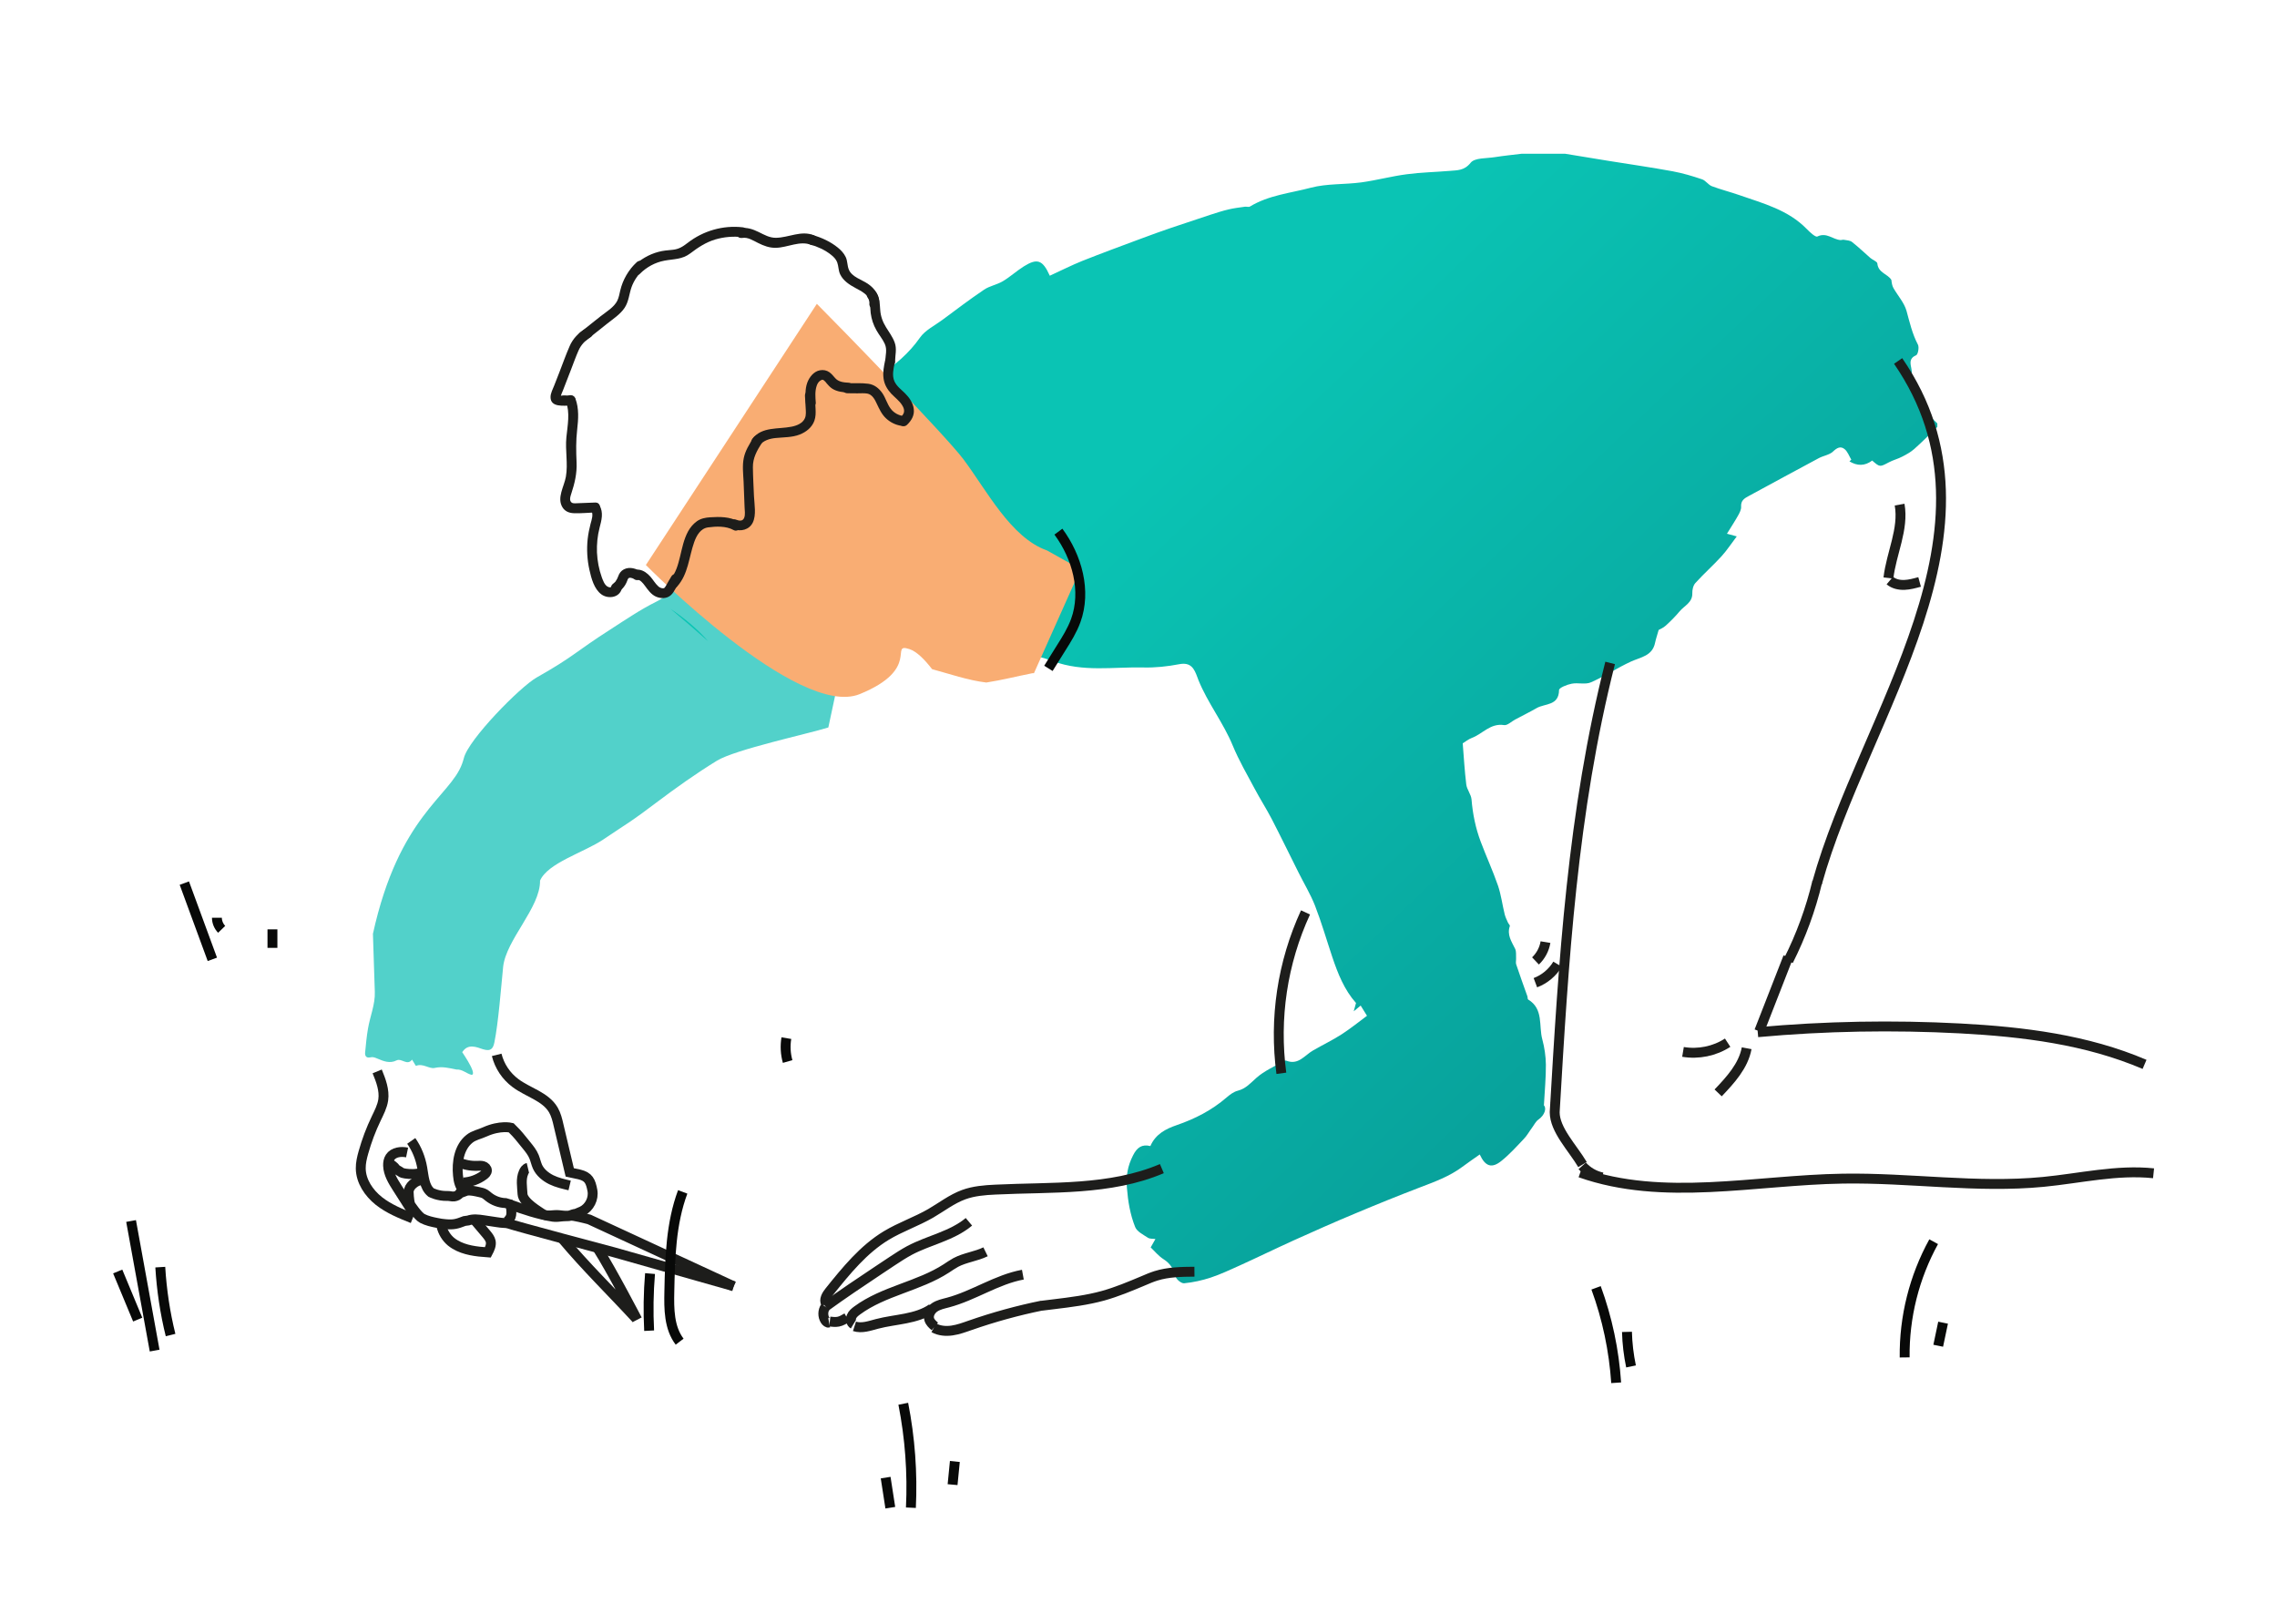 <svg width="230" height="164" viewBox="0 0 230 164" fill="none" xmlns="http://www.w3.org/2000/svg">
<path d="M87.17 57.08C84.32 56.49 79.14 48.88 76.33 49.49C72.15 50.41 70.21 58.85 66.32 60.76C64.7 61.56 63.19 62.59 61.67 63.57C57.96 65.95 58.04 66.26 54.21 68.43C52.53 69.38 47.29 74.72 46.85 76.59C46.8 76.78 46.74 76.97 46.67 77.16C45.46 80.47 40.3 82.38 37.67 94.32C37.75 96.27 37.78 98.23 37.86 100.18C37.91 101.44 37.38 102.65 37.17 103.9C37.03 104.7 36.96 105.51 36.88 106.32C36.85 106.68 37.02 106.89 37.41 106.8C37.68 106.73 37.88 106.83 38.13 106.93C38.74 107.19 39.38 107.45 40.05 107.11C40.57 106.85 41.13 107.69 41.62 107.03C41.68 107.13 41.74 107.22 41.8 107.32C41.87 107.44 42 107.67 42.02 107.66C42.71 107.37 43.36 107.99 43.9 107.87C44.7 107.69 45.38 107.89 46.11 108.03C46.7 107.99 47.11 108.44 47.64 108.57C48.32 108.49 46.26 105.7 46.7 106.27C47.27 105.36 48.17 105.78 48.78 105.98C49.63 106.25 49.82 105.85 49.94 105.28C50.34 103.33 50.62 99.67 50.82 97.68C51.1 94.93 54.59 91.68 54.55 88.95C55.33 87.16 58.97 86.11 60.93 84.8C63.75 82.9 63.58 83.12 66.28 81.08C68.26 79.59 70.28 78.15 72.41 76.84C74.27 75.7 81.6 74.13 83.67 73.48" fill="#52D1CA"/>
<path d="M79.37 68.23C78.42 67.68 77.5 67.1 76.61 66.48C76.64 66.57 76.67 66.65 76.71 66.74C77.5 67.45 78.28 68.17 79.04 68.91C79.19 69.02 79.35 69.12 79.51 69.23C79.78 69.08 80.05 68.94 80.32 68.8C80.13 68.63 79.96 68.46 79.77 68.29C79.64 68.32 79.5 68.31 79.37 68.23V68.23Z" fill="#52D1CA"/>
<path d="M195.06 42.13C194.95 41.99 194.99 41.7 194.86 41.61C194.29 41.19 193.76 40.79 194.34 39.96C193.56 39.99 193.43 39.73 193.42 39.07C193.42 38.73 192.88 38.22 192.99 38.07C193.46 37.4 192.38 36.38 193.55 35.88C193.74 35.8 193.87 35.08 193.73 34.81C193.16 33.73 192.9 32.57 192.58 31.41C192.35 30.58 191.7 29.87 191.26 29.1C191.12 28.86 191.08 28.56 191.05 28.28C190.69 27.66 189.72 27.58 189.63 26.61C189.61 26.41 189.16 26.26 188.93 26.06C188.31 25.52 187.72 24.95 187.07 24.44C186.87 24.28 186.53 24.27 186.25 24.22C186.14 24.2 186.03 24.25 185.92 24.25C185.14 24.2 184.5 23.43 183.57 23.89C183.38 23.98 182.81 23.45 182.5 23.13C180.62 21.2 178.11 20.55 175.7 19.71C174.78 19.39 173.83 19.15 172.92 18.81C172.55 18.67 172.29 18.23 171.92 18.11C170.95 17.78 169.96 17.49 168.95 17.3C166.82 16.91 164.68 16.6 162.55 16.26C161.06 16.02 159.58 15.77 158.09 15.53H153.7C152.8 15.64 151.9 15.73 151.01 15.87C150.16 16.01 148.96 15.92 148.55 16.44C147.9 17.25 147.2 17.19 146.44 17.26C144.99 17.38 143.54 17.41 142.1 17.6C140.56 17.8 139.05 18.21 137.52 18.42C135.82 18.65 134.04 18.53 132.41 18.96C130.34 19.51 128.15 19.71 126.26 20.86C126.13 20.94 125.92 20.86 125.75 20.88C125.2 20.96 124.65 21.02 124.11 21.15C123.5 21.29 122.9 21.49 122.3 21.68C120.97 22.12 119.64 22.56 118.31 23.01C117.32 23.35 116.33 23.7 115.35 24.07C113.34 24.82 111.32 25.56 109.33 26.35C108.21 26.8 107.14 27.35 106.04 27.85C105.32 26.24 104.77 26.06 103.41 26.91C102.68 27.37 102.03 27.97 101.29 28.41C100.7 28.76 99.96 28.88 99.4 29.26C97.96 30.23 96.58 31.28 95.19 32.31C94.41 32.89 93.45 33.35 92.92 34.11C91.83 35.67 90.39 36.9 88.87 37.86C87.28 38.86 86.36 40.34 85.2 41.65C84.7 42.21 84.17 42.74 83.68 43.29C83.39 43.61 82.96 43.94 82.91 44.3C82.8 45.26 81.94 45.62 81.46 46.25C80.95 46.92 80.17 47.41 79.49 47.94C79.09 48.25 78.63 48.49 78.2 48.76C77.86 48.97 77.47 49.13 77.17 49.39C75.98 50.42 74.86 51.52 73.64 52.52C72.96 53.07 72.14 53.43 71.41 53.93C70.94 54.25 70.48 54.61 70.02 54.97C70.08 55.07 70.14 55.18 70.21 55.28C70.88 56.33 71.55 57.39 72.24 58.44C73 59.06 73.76 59.69 74.52 60.3C76.91 62.2 79.36 64.02 81.6 66.07C81.92 65.91 82.23 65.75 82.55 65.59C83.72 64.99 84.74 63.97 86.24 64.24C86.52 64.29 86.83 64.34 87.1 64.28C89.21 63.8 91.3 63.28 93.41 62.8C93.81 62.71 94.29 62.56 94.63 62.69C96.5 63.43 98.31 64.3 100.18 65.02C102.19 65.79 104.39 66.05 106.38 66.79C109.42 67.91 112.45 67.35 115.48 67.42C116.69 67.45 117.92 67.32 119.11 67.09C120.29 66.86 120.63 67.54 120.94 68.39C120.98 68.5 121.02 68.6 121.06 68.71C122 71.02 123.57 73 124.52 75.31C125.14 76.81 125.96 78.22 126.73 79.66C127.28 80.7 127.92 81.69 128.46 82.73C129.38 84.51 130.25 86.31 131.15 88.1C131.71 89.23 132.37 90.31 132.83 91.48C133.49 93.18 134 94.95 134.58 96.68C135.14 98.34 135.78 99.97 136.97 101.31C136.91 101.52 136.85 101.73 136.74 102.15C137.08 101.87 137.24 101.73 137.44 101.57C137.68 101.95 137.91 102.33 138.08 102.6C137.38 103.12 136.48 103.85 135.51 104.48C134.58 105.08 133.58 105.55 132.62 106.11C131.78 106.59 131.15 107.61 129.94 107.14C129.897 107.125 129.852 107.12 129.807 107.125C129.762 107.13 129.718 107.146 129.68 107.17C128.74 107.72 127.71 108.16 126.91 108.87C126.32 109.39 125.85 109.96 125.03 110.17C124.62 110.27 124.23 110.57 123.9 110.85C122.41 112.14 120.71 113.01 118.85 113.65C117.77 114.02 116.72 114.55 116.2 115.76C115.35 115.55 114.85 115.9 114.45 116.7C113.91 117.76 113.73 118.75 113.83 119.98C113.94 121.36 114.16 122.68 114.66 123.93C114.84 124.4 115.48 124.71 115.95 125.02C116.14 125.15 116.45 125.11 116.71 125.15C116.57 125.39 116.43 125.64 116.23 126C116.61 126.35 117.01 126.86 117.53 127.19C118.21 127.62 118.54 128.17 118.74 128.93C118.82 129.23 119.33 129.65 119.61 129.62C120.52 129.53 121.44 129.33 122.31 129.04C123.3 128.71 124.25 128.26 125.21 127.83C127.04 127 128.84 126.12 130.67 125.29C132.73 124.36 134.8 123.44 136.89 122.57C139.05 121.66 141.23 120.78 143.42 119.94C144.91 119.37 146.41 118.83 147.71 117.86C148.28 117.43 148.88 117.03 149.47 116.61C150.03 117.83 150.69 118.05 151.67 117.25C152.49 116.59 153.2 115.8 153.93 115.03C154.25 114.7 154.47 114.28 154.75 113.91C154.96 113.63 155.12 113.28 155.39 113.09C156.05 112.63 156.23 111.93 155.95 111.65C156.03 110.16 156.16 108.85 156.15 107.54C156.14 106.69 156.01 105.81 155.79 104.99C155.41 103.62 155.94 101.91 154.36 100.96C154.29 100.92 154.32 100.74 154.28 100.63C153.9 99.56 153.51 98.49 153.15 97.41C153.09 97.23 153.15 97.01 153.14 96.81C153.12 96.48 153.18 96.1 153.04 95.83C152.68 95.1 152.2 94.42 152.51 93.54C152.54 93.46 152.37 93.31 152.32 93.19C152.2 92.92 152.06 92.64 151.99 92.36C151.75 91.39 151.63 90.39 151.31 89.45C150.79 87.95 150.12 86.49 149.56 85C149.05 83.64 148.76 82.22 148.64 80.76C148.6 80.24 148.18 79.77 148.11 79.25C147.94 77.86 147.86 76.46 147.75 75.08C148.03 74.91 148.32 74.67 148.66 74.54C149.75 74.14 150.54 73.02 151.93 73.24C152.26 73.29 152.67 72.88 153.04 72.68C153.77 72.29 154.51 71.93 155.22 71.52C156.05 71.04 157.46 71.31 157.48 69.7C157.48 69.47 158.28 69.15 158.75 69.06C159.39 68.93 160.14 69.17 160.7 68.92C162.09 68.31 163.37 67.45 164.75 66.82C165.74 66.37 166.91 66.26 167.18 64.92C167.26 64.54 167.39 64.17 167.54 63.63C167.64 63.57 168 63.43 168.26 63.19C168.76 62.74 169.23 62.26 169.66 61.75C170.13 61.18 170.97 60.87 170.94 59.92C170.93 59.57 171.03 59.13 171.25 58.89C172.09 57.96 173.04 57.12 173.88 56.2C174.43 55.6 174.88 54.9 175.43 54.18C175.07 54.08 174.86 54.03 174.44 53.91C174.85 53.24 175.23 52.67 175.57 52.06C175.72 51.79 175.89 51.47 175.87 51.18C175.83 50.55 176.21 50.33 176.66 50.09C179.01 48.82 181.35 47.54 183.71 46.28C184.17 46.03 184.77 45.96 185.14 45.62C185.54 45.24 185.91 45.02 186.33 45.37C186.64 45.63 186.78 46.07 187 46.43C186.94 46.49 186.88 46.54 186.81 46.6C187.59 47.07 188.35 47.09 189.11 46.52C189.89 47.2 189.88 47.18 190.79 46.7C191.22 46.47 191.72 46.35 192.15 46.12C192.58 45.9 193.01 45.66 193.36 45.35C194.16 44.64 194.92 43.87 195.69 43.12V42.77C195.44 42.51 195.22 42.34 195.06 42.13V42.13ZM67.72 61.49C69.01 62.58 70.29 63.67 71.54 64.78C70.48 63.55 69.14 62.44 67.72 61.49Z" fill="url(#paint0_linear_1230_3695)"/>
<path d="M94.15 67.59C95.86 68.05 97.77 68.72 99.63 68.94C101.18 68.7 102.72 68.31 104.28 68C104.34 67.99 104.39 68 104.44 68L109.14 57.49L105.76 55.6C102.09 54.31 99.65 49.49 97.3 46.37C95.46 43.93 84.67 32.85 82.51 30.69L65.24 57.07C65.24 57.07 80.62 72.65 86.84 70.11C93.07 67.57 89.78 64.89 91.85 65.56C92.6 65.8 93.41 66.63 94.15 67.59Z" fill="#F9AD73"/>
<path d="M38.1 108.22C38.48 109.14 38.85 110.12 38.71 111.1C38.61 111.77 38.29 112.37 38 112.98C37.47 114.08 37.04 115.22 36.71 116.4C36.56 116.93 36.43 117.48 36.44 118.03C36.46 119.32 37.25 120.49 38.26 121.3C39.27 122.1 40.48 122.59 41.68 123.07M57.54 119.74C56.91 119.59 56.27 119.45 55.68 119.16C55.1 118.87 54.56 118.43 54.29 117.84C54.15 117.52 54.08 117.18 53.95 116.85C53.77 116.41 53.47 116.04 53.17 115.67C52.42 114.77 52.46 114.73 51.63 113.91C51.63 113.91 50.53 113.63 48.97 114.33C48.45 114.57 47.86 114.67 47.42 115.03C46.37 115.87 46.13 117.38 46.26 118.72C46.31 119.3 46.45 119.92 46.89 120.3" stroke="#1D1D1B" stroke-miterlimit="10"/>
<path d="M41.12 116.41C40.5 116.28 39.75 116.37 39.4 116.9C39.24 117.14 39.19 117.44 39.2 117.74C39.23 118.56 39.68 119.29 40.12 119.98C40.67 120.85 41.23 121.72 41.78 122.58" stroke="#1D1D1B" stroke-miterlimit="10"/>
<path d="M42.55 119.21C41.99 119.24 41.26 119.84 41.28 120.41C41.28 120.41 41.29 121.19 41.44 121.67C41.44 121.67 42.21 122.84 42.66 123.07C43.12 123.31 43.62 123.42 44.13 123.52C44.42 123.58 44.71 123.63 45.01 123.65C45.84 123.72 46.14 123.63 46.92 123.33L47.29 123.28C47.79 123.1 48.34 123.17 48.86 123.25C49.3 123.32 49.75 123.38 50.19 123.45C50.71 123.53 51.25 123.6 51.74 123.43M53.32 117.96C53.11 118.01 52.97 118.22 52.89 118.42C52.59 119.1 52.74 119.86 52.78 120.61C52.82 121.45 54.53 122.41 54.75 122.58C55.22 122.94 55.89 122.67 56.47 122.74C56.77 122.77 57.46 122.87 57.55 122.8C57.66 122.71 58.04 122.6 58.18 122.6L58.79 122.34C59.54 121.97 59.99 121.08 59.84 120.25C59.66 119.3 59.46 118.86 58.53 118.63L57.55 118.42C57.13 116.64 56.84 115.43 56.42 113.65C56.3 113.12 56.17 112.59 55.9 112.12C55.1 110.75 53.34 110.35 52.07 109.4C51.126 108.698 50.454 107.691 50.17 106.55" stroke="#1D1D1B" stroke-miterlimit="10"/>
<path d="M50.87 123.52C51.13 123.57 51.49 123.15 51.59 122.9C51.68 122.65 51.66 122.37 51.63 122.1C51.61 121.94 51.59 121.76 51.48 121.64L51.07 121.52C50.44 121.5 49.83 121.27 49.34 120.88C49.23 120.79 49.12 120.69 48.99 120.61C48.81 120.5 48.6 120.45 48.4 120.41C47.99 120.32 47.58 120.22 47.16 120.26L46.44 120.53C46.32 120.72 46.1 120.82 45.87 120.85C45.65 120.88 45.42 120.79 45.2 120.8C44.24 120.83 43.54 120.45 43.54 120.45C42.85 119.88 42.81 118.85 42.65 117.96C42.48 116.99 42.11 116.05 41.54 115.24M51.13 123.52C51.76 123.77 62.02 126.49 62.02 126.49L74.11 129.92" stroke="#1D1D1B" stroke-miterlimit="10"/>
<path d="M51.48 121.65C52.83 122.15 54.43 122.68 55.86 122.9C56.4 122.99 57.41 122.72 57.96 122.82C58.66 122.94 59.51 123.17 59.51 123.17L74.12 129.93M56.77 125.09C59.24 128.03 61.69 130.4 64.29 133.22M60.34 126.05C61.79 128.33 64.37 133.3 64.37 133.3M44.59 123.83C44.73 124.45 45.08 125.02 45.56 125.42C45.69 125.52 45.82 125.62 45.96 125.7C46.94 126.29 48.13 126.42 49.28 126.5C49.46 126.16 49.64 125.78 49.57 125.4C49.51 125.12 49.33 124.89 49.15 124.67C48.87 124.33 48.17 123.51 47.88 123.17M39.31 117.48C39.52 117.62 39.84 117.84 39.98 118.05C40.06 118.17 40.33 118.27 40.44 118.36C40.58 118.48 40.77 118.51 40.95 118.54C41.38 118.61 42.23 118.63 42.61 118.41M46.25 117.37C46.85 117.65 47.52 117.78 48.18 117.76C48.39 117.75 48.6 117.73 48.8 117.79C49 117.85 49.18 118.02 49.18 118.23C49.18 118.43 49.02 118.58 48.86 118.7C48.27 119.14 47.55 119.4 46.81 119.44M180.62 96.68C179.65 99.17 178.67 101.67 177.7 104.16M191.73 36.46C203.43 53.46 188.26 72.2 183.54 89.2M162.64 66.96C158.82 82.01 157.93 97.18 157.04 112.34C157.04 114.12 158.82 115.91 159.85 117.63M131.87 92.16C129.533 97.236 128.687 102.872 129.43 108.41M177.55 104.26C184.35 103.64 191.2 103.52 198.03 103.88C204.37 104.22 210.78 105.01 216.62 107.51M159.62 118.44C168.02 121.4 177.24 119.19 186.15 119.05C192.9 118.94 199.67 120.03 206.39 119.38C210.11 119.02 213.82 118.12 217.53 118.51M83.38 131.99C83.1 132.39 83.09 132.96 83.36 133.37C83.45 133.5 83.59 133.63 83.75 133.6M117.36 118.04C112.13 120.27 106.21 119.88 100.53 120.16C99.45 120.21 98.35 120.3 97.34 120.67C96.14 121.11 95.12 121.91 94.02 122.55C92.57 123.39 90.96 123.93 89.52 124.8C87.21 126.2 85.48 128.34 83.79 130.44C83.5 130.8 83.2 131.29 83.44 131.68" stroke="#1D1D1B" stroke-miterlimit="10"/>
<path d="M97.87 123.41C96.16 124.85 93.83 125.26 91.86 126.31C91.27 126.63 90.7 127 90.14 127.37C89.67 127.68 89.21 127.99 88.74 128.3C86.94 129.5 85.13 130.71 83.38 131.98M83.82 133.49C84.1 133.52 84.39 133.55 84.67 133.5C84.99 133.44 85.27 133.26 85.55 133.1M99.55 126.44C98.59 126.91 97.48 127.02 96.54 127.52C96.21 127.7 95.9 127.92 95.59 128.12C92.8 129.93 89.27 130.39 86.59 132.36C86.36 132.53 86.12 132.72 86.01 132.99C85.9 133.26 85.95 133.61 86.2 133.76M86.31 133.97C87.05 134.21 87.84 133.92 88.6 133.72C90.47 133.23 92.55 133.27 94.14 132.17M103.32 128.75C100.66 129.24 98.35 130.88 95.74 131.57C95.28 131.69 94.8 131.79 94.41 132.05C94.02 132.31 93.73 132.81 93.86 133.26C93.95 133.56 94.19 133.78 94.43 133.98M94.33 134.12C94.88 134.43 95.55 134.48 96.17 134.39C96.79 134.3 97.39 134.08 97.99 133.87C100.37 133.04 102.8 132.37 105.26 131.87M105.21 131.89C105.64 131.84 106.08 131.78 106.51 131.73C108.16 131.53 109.82 131.32 111.42 130.88C112.81 130.49 114.15 129.93 115.48 129.37C115.9 129.19 116.32 129.01 116.76 128.87C118.01 128.48 119.34 128.46 120.65 128.45" stroke="#1D1D1B" stroke-miterlimit="10"/>
<path d="M106.91 53.7C108.8 56.26 109.75 59.7 108.66 62.69C108.3 63.67 107.75 64.56 107.19 65.44L105.9 67.51M11.89 128.43C12.56 130.05 13.24 131.67 13.91 133.29M13.24 123.33C14.03 127.69 14.83 132.05 15.62 136.42M16.19 127.99C16.33 130.3 16.67 132.6 17.23 134.85M68.96 120.39C67.77 123.58 67.68 127.05 67.61 130.45C67.57 132.21 67.58 134.12 68.65 135.52M65.66 128.64C65.5 130.56 65.47 132.49 65.57 134.41M161.22 130.08C162.35 133.16 163.03 136.4 163.25 139.67M164.34 134.53C164.37 135.7 164.51 136.87 164.75 138.02M195.32 125.42C193.353 128.999 192.343 133.026 192.39 137.11M196.27 133.6C196.11 134.38 195.94 135.15 195.78 135.93M89.46 149.25C89.62 150.26 89.77 151.28 89.93 152.29M91.24 141.79C91.92 145.24 92.18 148.78 92.01 152.29M96.45 147.62C96.37 148.4 96.29 149.18 96.22 149.96M79.43 104.86C79.3 105.64 79.34 106.45 79.56 107.22M18.62 89.2C19.56 91.77 20.51 94.33 21.45 96.9M21.91 92.7C21.91 93.13 22.09 93.56 22.39 93.87M27.52 93.87V95.74" stroke="#080908" stroke-miterlimit="10"/>
<path d="M183.56 89.07C182.899 91.834 181.919 94.512 180.64 97.05M170 106.25C171.55 106.51 173.19 106.18 174.51 105.32M176.43 105.88C176.1 107.66 174.8 109.08 173.55 110.39M159.82 117.76C160.35 118.35 161.07 118.77 161.85 118.93M156.81 111.79C156.98 111.73 157.15 111.68 157.32 111.62M157.33 97.39C156.82 98.24 156.02 98.91 155.09 99.26M156.11 95.16C155.99 95.88 155.63 96.56 155.1 97.06M191.88 50.97C192.32 53.45 191.04 55.88 190.75 58.38M190.89 58.64C191.29 58.98 191.84 59.1 192.36 59.08C192.88 59.06 193.39 58.92 193.9 58.78" stroke="#1D1D1B" stroke-miterlimit="10"/>
<path d="M91.62 42.91C92.07 42.48 92.38 41.95 92.3 41.32C92.23 40.7 91.86 40.17 91.43 39.74C91.05 39.36 90.56 39.01 90.34 38.5C90.09 37.92 90.25 37.25 90.37 36.66C90.5 36.03 89.54 35.76 89.41 36.39C89.28 37 89.16 37.61 89.25 38.24C89.33 38.83 89.62 39.33 90.03 39.77C90.39 40.15 90.84 40.47 91.12 40.92C91.24 41.11 91.35 41.34 91.32 41.57C91.29 41.84 91.1 42.03 90.91 42.2C90.44 42.65 91.15 43.35 91.62 42.91V42.91ZM64.31 26.49C63.486 27.258 62.908 28.253 62.65 29.35C62.57 29.69 62.51 30.06 62.35 30.38C62.02 31.04 61.23 31.5 60.66 31.95C59.96 32.51 59.26 33.07 58.56 33.62C58.35 33.79 58.39 34.15 58.56 34.33C58.77 34.54 59.06 34.5 59.27 34.33C59.95 33.79 60.63 33.24 61.32 32.7C61.93 32.21 62.66 31.75 63.1 31.08C63.51 30.46 63.55 29.69 63.79 29.01C64.04 28.31 64.48 27.7 65.01 27.2C65.49 26.75 64.78 26.05 64.31 26.49V26.49Z" fill="#1D1D1B"/>
<path d="M59.13 33.2C58.43 33.63 57.87 34.2 57.54 34.96C57.16 35.83 56.84 36.73 56.5 37.61C56.33 38.05 56.15 38.5 55.98 38.94C55.84 39.3 55.61 39.71 55.61 40.11C55.61 41.18 56.94 40.96 57.65 40.97C58.29 40.97 58.29 39.97 57.65 39.97C57.35 39.97 56.96 39.9 56.66 39.97H56.54C56.56 40.02 56.59 40.07 56.61 40.12C56.61 40.12 56.65 39.97 56.66 39.95C56.71 39.79 56.78 39.63 56.85 39.47C57.12 38.77 57.39 38.08 57.66 37.38C57.91 36.73 58.15 36.06 58.43 35.42C58.69 34.83 59.1 34.4 59.64 34.07C60.19 33.73 59.68 32.87 59.13 33.2V33.2Z" fill="#1D1D1B"/>
<path d="M57.16 40.52C57.6 41.71 57.33 42.95 57.21 44.18C57.08 45.51 57.39 46.84 57.16 48.15C56.99 49.14 56.22 50.28 56.82 51.25C57.09 51.68 57.53 51.83 58.02 51.84C58.71 51.86 59.42 51.79 60.12 51.76C60.76 51.73 60.76 50.73 60.12 50.76C59.51 50.78 58.91 50.81 58.3 50.83C58.03 50.84 57.74 50.89 57.62 50.6C57.53 50.38 57.63 50.1 57.7 49.88C58.05 48.82 58.29 47.82 58.24 46.7C58.19 45.57 58.17 44.53 58.3 43.4C58.42 42.34 58.5 41.27 58.12 40.25C57.9 39.66 56.94 39.92 57.16 40.52V40.52Z" fill="#1D1D1B"/>
<path d="M59.72 51.55C59.96 51.97 59.77 52.48 59.65 52.92C59.52 53.42 59.42 53.93 59.36 54.45C59.25 55.49 59.31 56.55 59.54 57.57C59.73 58.42 60.01 59.49 60.74 60.03C61.36 60.49 62.42 60.41 62.75 59.63C63 59.05 62.14 58.54 61.89 59.13C61.79 59.36 61.55 59.37 61.35 59.24C61.05 59.05 60.91 58.63 60.79 58.32C60.5 57.51 60.34 56.66 60.3 55.8C60.27 54.97 60.35 54.13 60.56 53.32C60.76 52.55 60.98 51.78 60.56 51.05C60.27 50.48 59.41 50.99 59.72 51.55V51.55Z" fill="#1D1D1B"/>
<path d="M62.49 59.78C62.76 59.59 62.98 59.37 63.15 59.09C63.24 58.95 63.3 58.8 63.36 58.65C63.38 58.61 63.39 58.53 63.42 58.49C63.39 58.56 63.39 58.57 63.41 58.52C63.42 58.51 63.42 58.5 63.43 58.49C63.43 58.48 63.48 58.41 63.48 58.4C63.48 58.42 63.41 58.47 63.47 58.42L63.49 58.4C63.43 58.46 63.49 58.41 63.51 58.39C63.52 58.38 63.53 58.38 63.55 58.37C63.59 58.35 63.57 58.36 63.49 58.39C63.51 58.39 63.55 58.37 63.57 58.37C63.59 58.37 63.67 58.35 63.58 58.36C63.49 58.38 63.59 58.36 63.61 58.36H63.68C63.72 58.36 63.8 58.39 63.66 58.35C63.69 58.36 63.72 58.36 63.75 58.37C63.8 58.38 63.85 58.39 63.89 58.41C63.91 58.42 63.95 58.44 63.97 58.44C63.9 58.41 63.88 58.4 63.92 58.42C63.93 58.43 63.95 58.43 63.96 58.44L64.11 58.53C64.33 58.67 64.67 58.58 64.79 58.35C64.92 58.1 64.85 57.82 64.61 57.67C64.07 57.33 63.34 57.22 62.82 57.64C62.7 57.74 62.6 57.87 62.53 58.01C62.473 58.135 62.42 58.262 62.37 58.39C62.33 58.49 62.41 58.31 62.37 58.4C62.34 58.46 62.31 58.52 62.27 58.58L62.21 58.67C62.2 58.69 62.18 58.71 62.17 58.73C62.18 58.71 62.19 58.7 62.21 58.68C62.2 58.73 62.09 58.81 62.06 58.85C62.03 58.87 62.01 58.9 61.98 58.92C61.88 59 62.04 58.88 61.96 58.94C61.852 59.011 61.77 59.117 61.73 59.24C61.7 59.36 61.71 59.52 61.78 59.63C61.94 59.81 62.26 59.94 62.49 59.78V59.78Z" fill="#1D1D1B"/>
<path d="M64.3 58.51C64.68 58.57 64.92 58.86 65.16 59.19C65.46 59.6 65.77 60.04 66.25 60.26C66.75 60.48 67.36 60.49 67.78 60.1C67.97 59.93 68.09 59.7 68.22 59.48L68.67 58.73C69 58.18 68.14 57.67 67.81 58.23C67.69 58.44 67.56 58.65 67.44 58.86C67.34 59.03 67.23 59.27 67.11 59.38C67.08 59.41 67.12 59.39 67.06 59.41C67.12 59.38 67.03 59.42 67.01 59.42C66.98 59.43 66.98 59.43 67.01 59.42H66.96C66.96 59.42 66.83 59.41 66.86 59.41C66.722 59.382 66.594 59.316 66.49 59.22C66.18 58.94 65.98 58.57 65.7 58.25C65.41 57.92 65.02 57.62 64.58 57.55C64.31 57.51 64.04 57.62 63.96 57.9C63.89 58.13 64.04 58.47 64.3 58.51V58.51Z" fill="#1D1D1B"/>
<path d="M68.4 59.24C69.53 57.98 69.58 56.28 70.12 54.76C70.36 54.09 70.75 53.38 71.52 53.27C72.33 53.16 73.34 53.12 74.08 53.53C74.64 53.85 75.15 52.98 74.58 52.67C73.71 52.18 72.7 52.19 71.73 52.25C71.25 52.28 70.78 52.37 70.38 52.66C70.01 52.93 69.72 53.28 69.5 53.68C69.07 54.47 68.9 55.37 68.69 56.23C68.49 57.04 68.27 57.89 67.7 58.52C67.27 59.01 67.97 59.72 68.4 59.24V59.24Z" fill="#1D1D1B"/>
<path d="M74.11 53.45C74.83 53.72 75.69 53.51 76.04 52.78C76.41 52.01 76.2 50.95 76.16 50.13C76.12 49.15 76.06 48.17 76.05 47.19C76.04 46.25 76.46 45.52 76.95 44.74C77.3 44.2 76.43 43.69 76.09 44.24C75.69 44.87 75.28 45.52 75.13 46.26C74.97 47.03 75.07 47.85 75.11 48.64C75.14 49.5 75.18 50.36 75.21 51.22C75.22 51.55 75.3 51.98 75.17 52.3C75.03 52.66 74.69 52.62 74.38 52.5C73.78 52.26 73.51 53.22 74.11 53.45V53.45Z" fill="#1D1D1B"/>
<path d="M76.72 44.99C77.12 44.48 77.75 44.3 78.38 44.24C79.18 44.16 80.02 44.19 80.78 43.89C81.44 43.63 82.01 43.18 82.26 42.5C82.4 42.11 82.4 41.69 82.38 41.29C82.36 40.86 82.33 40.42 82.31 39.99C82.28 39.35 81.27 39.35 81.31 39.99C81.33 40.39 81.35 40.79 81.38 41.19C81.4 41.53 81.44 41.91 81.31 42.23C81.09 42.76 80.47 43 79.95 43.1C78.6 43.37 76.99 43.08 76.02 44.29C75.85 44.5 75.81 44.79 76.02 45C76.19 45.17 76.55 45.21 76.72 44.99V44.99Z" fill="#1D1D1B"/>
<path d="M82.4 40.66C82.36 40.1 82.31 39.52 82.49 38.98C82.56 38.77 82.65 38.61 82.82 38.47C82.77 38.51 82.9 38.42 82.9 38.42C82.91 38.42 83.04 38.36 82.97 38.38C82.98 38.38 83.12 38.33 83.04 38.36C83.1 38.36 83.11 38.36 83.06 38.35C83.09 38.35 83.11 38.36 83.14 38.37C83.17 38.38 83.17 38.38 83.14 38.37C83.16 38.38 83.19 38.39 83.21 38.41C83.24 38.43 83.24 38.43 83.21 38.41C83.239 38.431 83.266 38.454 83.29 38.48C83.37 38.55 83.44 38.63 83.5 38.72C83.67 38.92 83.84 39.11 84.07 39.26C84.55 39.57 85.15 39.62 85.7 39.66C85.97 39.68 86.2 39.42 86.2 39.16C86.2 38.87 85.97 38.68 85.7 38.66C85.18 38.62 84.7 38.58 84.35 38.18C84.17 37.97 84 37.76 83.78 37.6C83.5 37.4 83.16 37.34 82.83 37.4C82.2 37.51 81.75 38.09 81.54 38.66C81.31 39.3 81.35 40 81.4 40.67C81.42 40.94 81.62 41.17 81.9 41.17C82.16 41.16 82.42 40.93 82.4 40.66V40.66Z" fill="#1D1D1B"/>
<path d="M85.58 39.72C85.92 39.72 86.27 39.73 86.61 39.73C86.93 39.73 87.28 39.7 87.59 39.75C88.11 39.84 88.37 40.36 88.57 40.79C88.82 41.32 89.06 41.85 89.5 42.26C89.93 42.66 90.47 42.93 91.05 43.01C91.32 43.05 91.59 42.94 91.67 42.66C91.73 42.43 91.59 42.08 91.32 42.04C90.8 41.97 90.32 41.73 89.99 41.31C89.62 40.84 89.47 40.22 89.14 39.73C88.79 39.22 88.32 38.84 87.69 38.76C87 38.67 86.28 38.72 85.58 38.71C84.94 38.71 84.94 39.71 85.58 39.72V39.72ZM90.41 36.53C90.42 35.86 90.61 35.24 90.37 34.59C90.16 34.02 89.8 33.55 89.49 33.04C89.16 32.51 88.95 31.93 88.91 31.3C88.86 30.69 88.87 30.06 88.49 29.54C88.33 29.32 88.06 29.22 87.81 29.36C87.59 29.48 87.47 29.83 87.63 30.04C87.96 30.49 87.88 31.1 87.95 31.63C88.03 32.24 88.22 32.82 88.53 33.36C88.79 33.83 89.15 34.24 89.37 34.73C89.64 35.32 89.43 35.9 89.42 36.52C89.4 37.17 90.4 37.17 90.41 36.53V36.53ZM64.63 27.66C65.31 26.98 66.16 26.51 67.11 26.33C68.07 26.15 68.9 26.22 69.73 25.59C70.52 24.99 71.29 24.48 72.24 24.19C73.144 23.924 74.094 23.846 75.03 23.96C75.67 24.03 75.66 23.03 75.03 22.96C73.04 22.73 71.03 23.31 69.45 24.54C68.97 24.91 68.57 25.17 67.95 25.23C67.46 25.28 66.98 25.31 66.51 25.44C65.53 25.7 64.64 26.23 63.92 26.95C63.47 27.4 64.17 28.11 64.63 27.66V27.66Z" fill="#1D1D1B"/>
<path d="M75 24.03C75.55 23.94 76.1 24.31 76.57 24.54C77.15 24.83 77.73 25.05 78.38 25.03C79.55 25.01 80.8 24.27 81.95 24.74C82.2 24.84 82.5 24.63 82.57 24.39C82.65 24.1 82.47 23.88 82.22 23.77C80.93 23.24 79.68 24 78.39 24.02C77.74 24.03 77.21 23.72 76.64 23.44C76.03 23.14 75.43 22.94 74.75 23.05C74.48 23.09 74.34 23.43 74.4 23.67C74.46 23.97 74.73 24.07 75 24.03Z" fill="#1D1D1B"/>
<path d="M81.82 24.69C82.58 24.91 83.33 25.24 83.95 25.74C84.21 25.94 84.46 26.2 84.57 26.51C84.71 26.9 84.68 27.31 84.86 27.7C85.17 28.36 85.81 28.77 86.43 29.1C86.96 29.39 87.95 29.85 87.82 30.61C87.71 31.24 88.68 31.51 88.78 30.88C88.94 29.93 88.4 29.16 87.64 28.65C87.03 28.24 86.04 27.97 85.74 27.23C85.57 26.82 85.62 26.36 85.42 25.95C85.24 25.58 84.95 25.27 84.63 25.01C83.89 24.41 83 24 82.09 23.74C81.46 23.54 81.2 24.51 81.82 24.69V24.69Z" fill="#1D1D1B"/>
<defs>
<linearGradient id="paint0_linear_1230_3695" x1="84" y1="16" x2="184.5" y2="121.5" gradientUnits="userSpaceOnUse">
<stop offset="0.301" stop-color="#0AC4B4"/>
<stop offset="1" stop-color="#079592"/>
</linearGradient>
</defs>
</svg>
